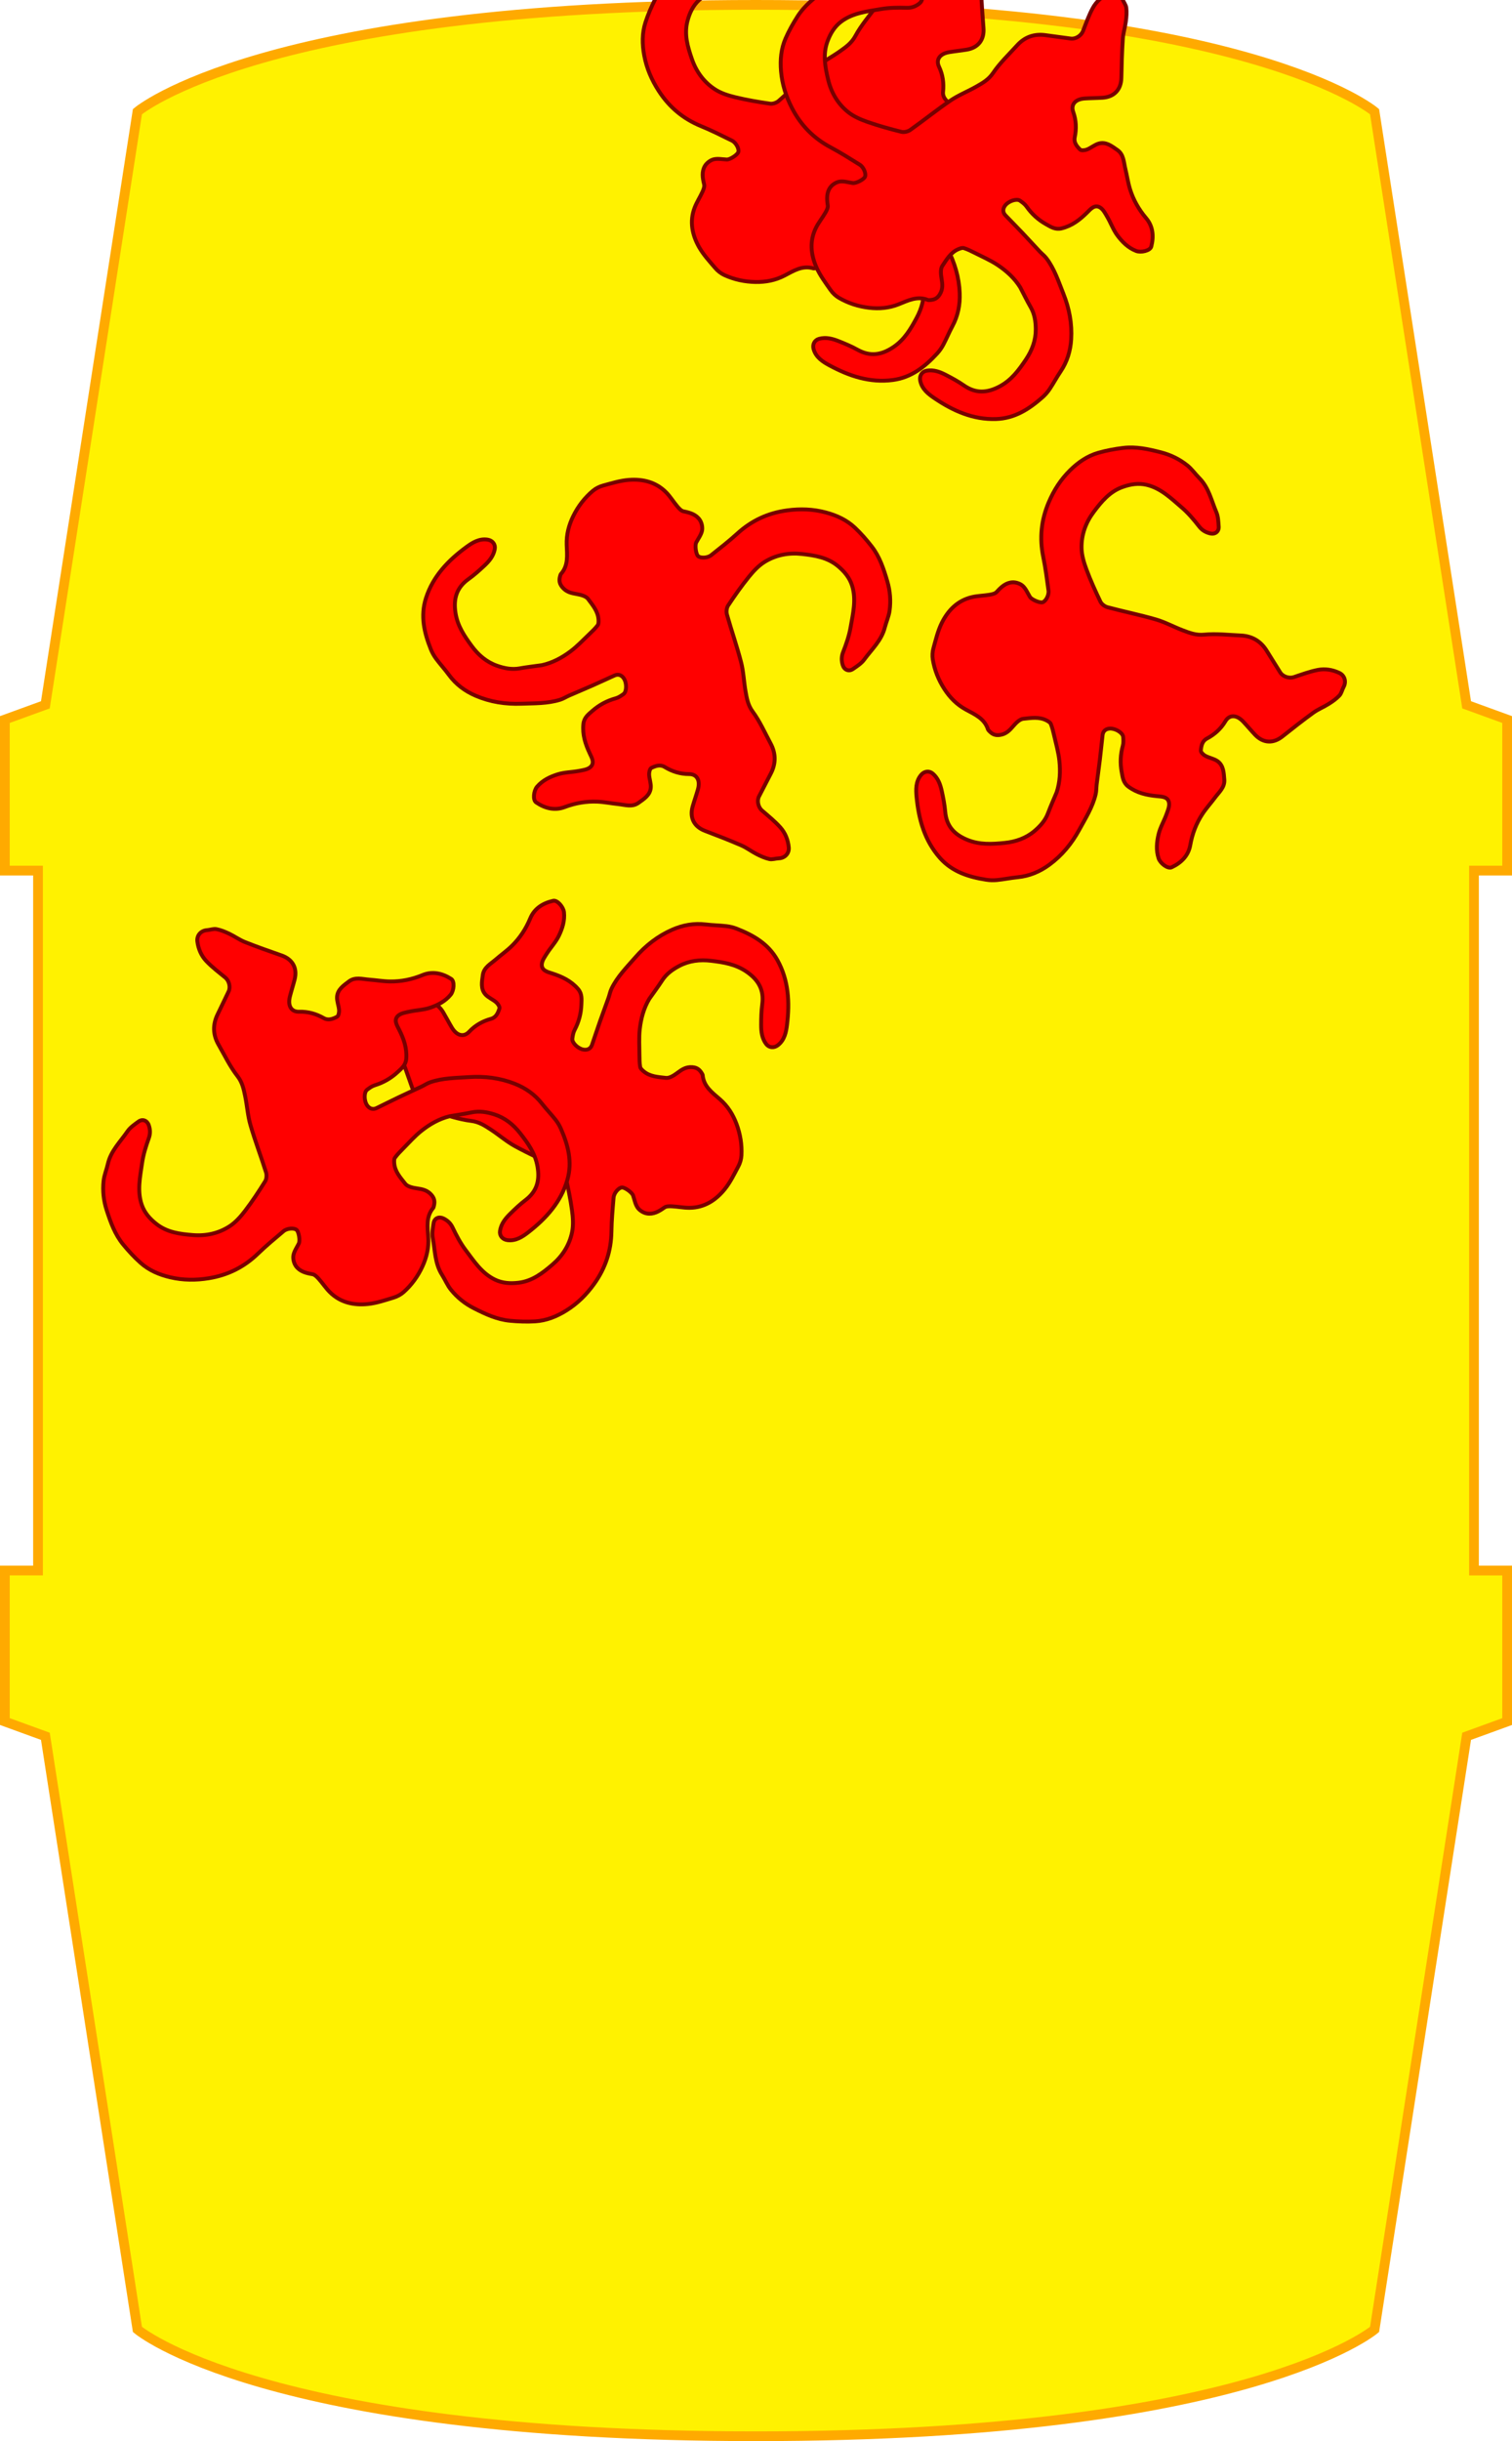 <svg xmlns="http://www.w3.org/2000/svg" viewBox="0 0 1554.198 2507.967">
  <defs>
    <path id="monkey" fill="#FF0000" stroke="#770000" stroke-width="4" d="M133.722,220.031c10.107-4.77,18.307-11.972,25.342-20.195
c5.798-6.776,10.334-14.642,15.308-22.105c2.24-3.361,4.466-6.79,6.126-10.449
c0.678-1.495,0.133-3.76-0.358-5.536c-2.319-8.395-9.225-13.42-15.265-18.615
c-2.792-2.401-8.242-2.518-12.419-2.31c-5.962,0.297-11.13,0.373-16.349-3.772
c-4.438-3.525-4.819-7.346-4.402-12.037c0.015-0.164,0.047-0.342,0.126-0.482
c5.848-10.377,1.904-20.637-0.779-30.701c-2.738-10.27-2.383-20.358,0.036-30.465
c2.585-10.803,7.16-20.821,13.855-29.675c2.286-3.023,5.503-5.7,8.854-7.49
c8.048-4.299,16.108-9.007,24.744-11.672c13.913-4.293,28.053-4.088,40.783,4.375
c4.943,3.285,9.155,7.65,13.926,11.221c2.116,1.584,4.822,3.462,7.208,3.394
c6.8-0.195,13.481,0.221,18.443,5.046c2.5,2.43,4.43,6.627,4.507,10.072
c0.098,4.349-1.918,8.758-3.097,13.12c-0.845,3.127,2.236,11.594,4.903,13.226
c2.791,1.708,9.885-0.033,12.942-3.838c7.305-9.092,14.684-18.166,21.335-27.733
c11.314-16.274,26.024-27.655,44.618-34.602
c12.693-4.742,25.469-7.214,39.026-6.755
c11.701,0.396,22.837,2.734,32.859,8.623
c7.435,4.369,14.496,9.522,21.173,14.998
c10.29,8.44,17.002,19.611,23.468,31.181
c5.169,9.25,8.129,18.829,9.039,29.053c0.526,5.914-0.795,11.97-0.949,17.971
c-0.354,13.759-8.164,24.828-13.326,36.798
c-1.928,4.47-5.685,8.275-9.073,11.956c-3.559,3.867-8.631,2.85-11.178-1.647
c-2.333-4.117-3.298-8.123-2.549-13.116c1.304-8.691,2.288-17.609,1.817-26.346
c-0.772-14.318-0.403-29.047-8.009-42.123
c-4.37-7.513-10.978-12.497-18.608-16.375
c-12.514-6.361-25.685-5.453-38.981-3.911
c-13.636,1.582-25.777,6.91-35.439,16.38
c-5.224,5.121-9.165,11.925-12.434,18.583
c-5.356,10.907-9.953,22.216-14.265,33.586c-1.003,2.644-0.495,6.719,0.899,9.273
c8.174,14.979,17.285,29.461,25.124,44.605
c4.578,8.844,7.154,18.702,11.049,27.927
c2.891,6.848,5.576,13.398,11.863,18.824
c9.412,8.122,17.015,18.362,25.253,27.817c7.8,8.953,10.049,19.215,6.895,30.725
c-2.26,8.245-4.187,16.581-6.413,24.836c-1.317,4.883,1.637,11.076,6.164,13.487
c7.607,4.05,15.444,7.859,22.426,12.833
c6.101,4.346,10.46,10.703,12.877,17.985
c1.971,5.937-1.472,11.642-7.436,13.251c-3.154,0.851-6.207,2.89-9.315,2.91
c-4.614,0.03-9.319-0.927-13.835-2.061c-5.88-1.476-11.504-4.129-17.432-5.227
c-13.145-2.435-26.389-4.371-39.634-6.218
c-11.907-1.661-18.69-9.534-18.011-21.694c0.336-6.02,1.055-12.019,1.372-18.04
c0.536-10.168-4.743-15.262-12.363-13.508
c-8.836,2.034-17.501,1.33-26.064-1.529c-5.236-1.749-9.476,1.103-13.124,3.978
c-1.344,1.059-1.38,4.847-0.789,7.064c1.174,4.407,4.038,8.466,4.68,12.89
c1.112,7.66-4.327,12.95-8.88,18.083c-5.296,5.97-13.083,4.979-20.089,5.836
c-7.088,0.868-14.293,1.006-21.294,2.294
c-11.362,2.089-21.821,6.468-31.575,12.941c-9.232,6.127-19.564,5.745-29.619,1.835
c-4.168-1.621-5.152-11.267-2.673-15.948c4.146-7.829,10.864-13.067,18.096-17.254
c6.162-3.568,13.43-5.173,20.035-8.046c3.821-1.662,8.367-3.313,10.686-6.397
c3.833-5.096-0.507-9.705-3.592-13.638
c-6.58-8.39-11.848-17.109-13.178-28.104c-0.803-6.641,2.934-10.897,6.113-15.277
c5.35-7.37,12.158-13.364,20.343-17.746c2.649-1.419,4.904-3.807,6.921-6.116
c2.681-3.07,1.008-11.713-3.332-15.796c-2.792-2.626-6.455-3.385-9.943-0.754
c-6.784,5.118-13.48,10.354-20.292,15.435
c-6.821,5.087-13.759,10.017-20.604,15.074c-2.719,2.009-5.121,4.52-8.015,6.208
c-11.791,6.877-25.067,9.455-38.056,12.939
c-15.683,4.207-31.486,5.337-47.428,2.445
c-11.765-2.134-22.486-6.806-31.675-14.777
c-5.338-4.631-11.2-8.654-16.566-13.254c-2.788-2.391-5.343-5.211-7.432-8.232
C8.425,214.512,0.584,198.644,2.215,179.517
c2.029-23.79,13.738-43.107,28.751-60.45
c4.888-5.646,10.862-11.827,19.799-12.347c4.937-0.288,8.93,2.855,9.171,7.797
c0.356,7.304-2.817,13.391-6.68,19.099c-3.983,5.886-8.129,11.735-12.831,17.045
c-9.84,11.113-10.677,22.788-5.363,36.44
c4.991,12.821,14.265,21.465,24.135,29.958
c8.647,7.44,18.515,12.57,29.905,13.827c7.733,0.853,15.524,0.669,22.998-2.521
C119.2,225.336,126.507,222.79,133.722,220.031z
" />
  </defs>
  <path fill="#FFF200" stroke="#FFAA00" stroke-width="10" d="M777.099,2502.967c507.163,0,635.846-109.759,635.846-109.759
l94.62-609.353l41.633-15.139v-155.177h-34.063V894.428h34.063V739.251l-41.633-15.139
l-94.62-609.353c0,0-128.683-109.759-635.846-109.759S141.253,114.759,141.253,114.759
L46.633,724.112L5,739.251v155.177h34.063v719.112H5v155.177l41.633,15.139
l94.62,609.353C141.253,2393.208,269.936,2502.967,777.099,2502.967z
" />
  <use href="#monkey" transform="translate(743.111 431.413) rotate(257.499)" />
  <use href="#monkey" transform="translate(845.884 453.84) rotate(263.24)" />
  <use href="#monkey" transform="translate(834.54 759.322) rotate(313.557)" />
  <use href="#monkey" transform="translate(475.655 439.113) rotate(12.872)" />
  <use href="#monkey" transform="translate(901.182 1134.108) rotate(146.056)" />
  <use href="#monkey" transform="translate(550.565 1388.621) rotate(191.183)" />
</svg>
